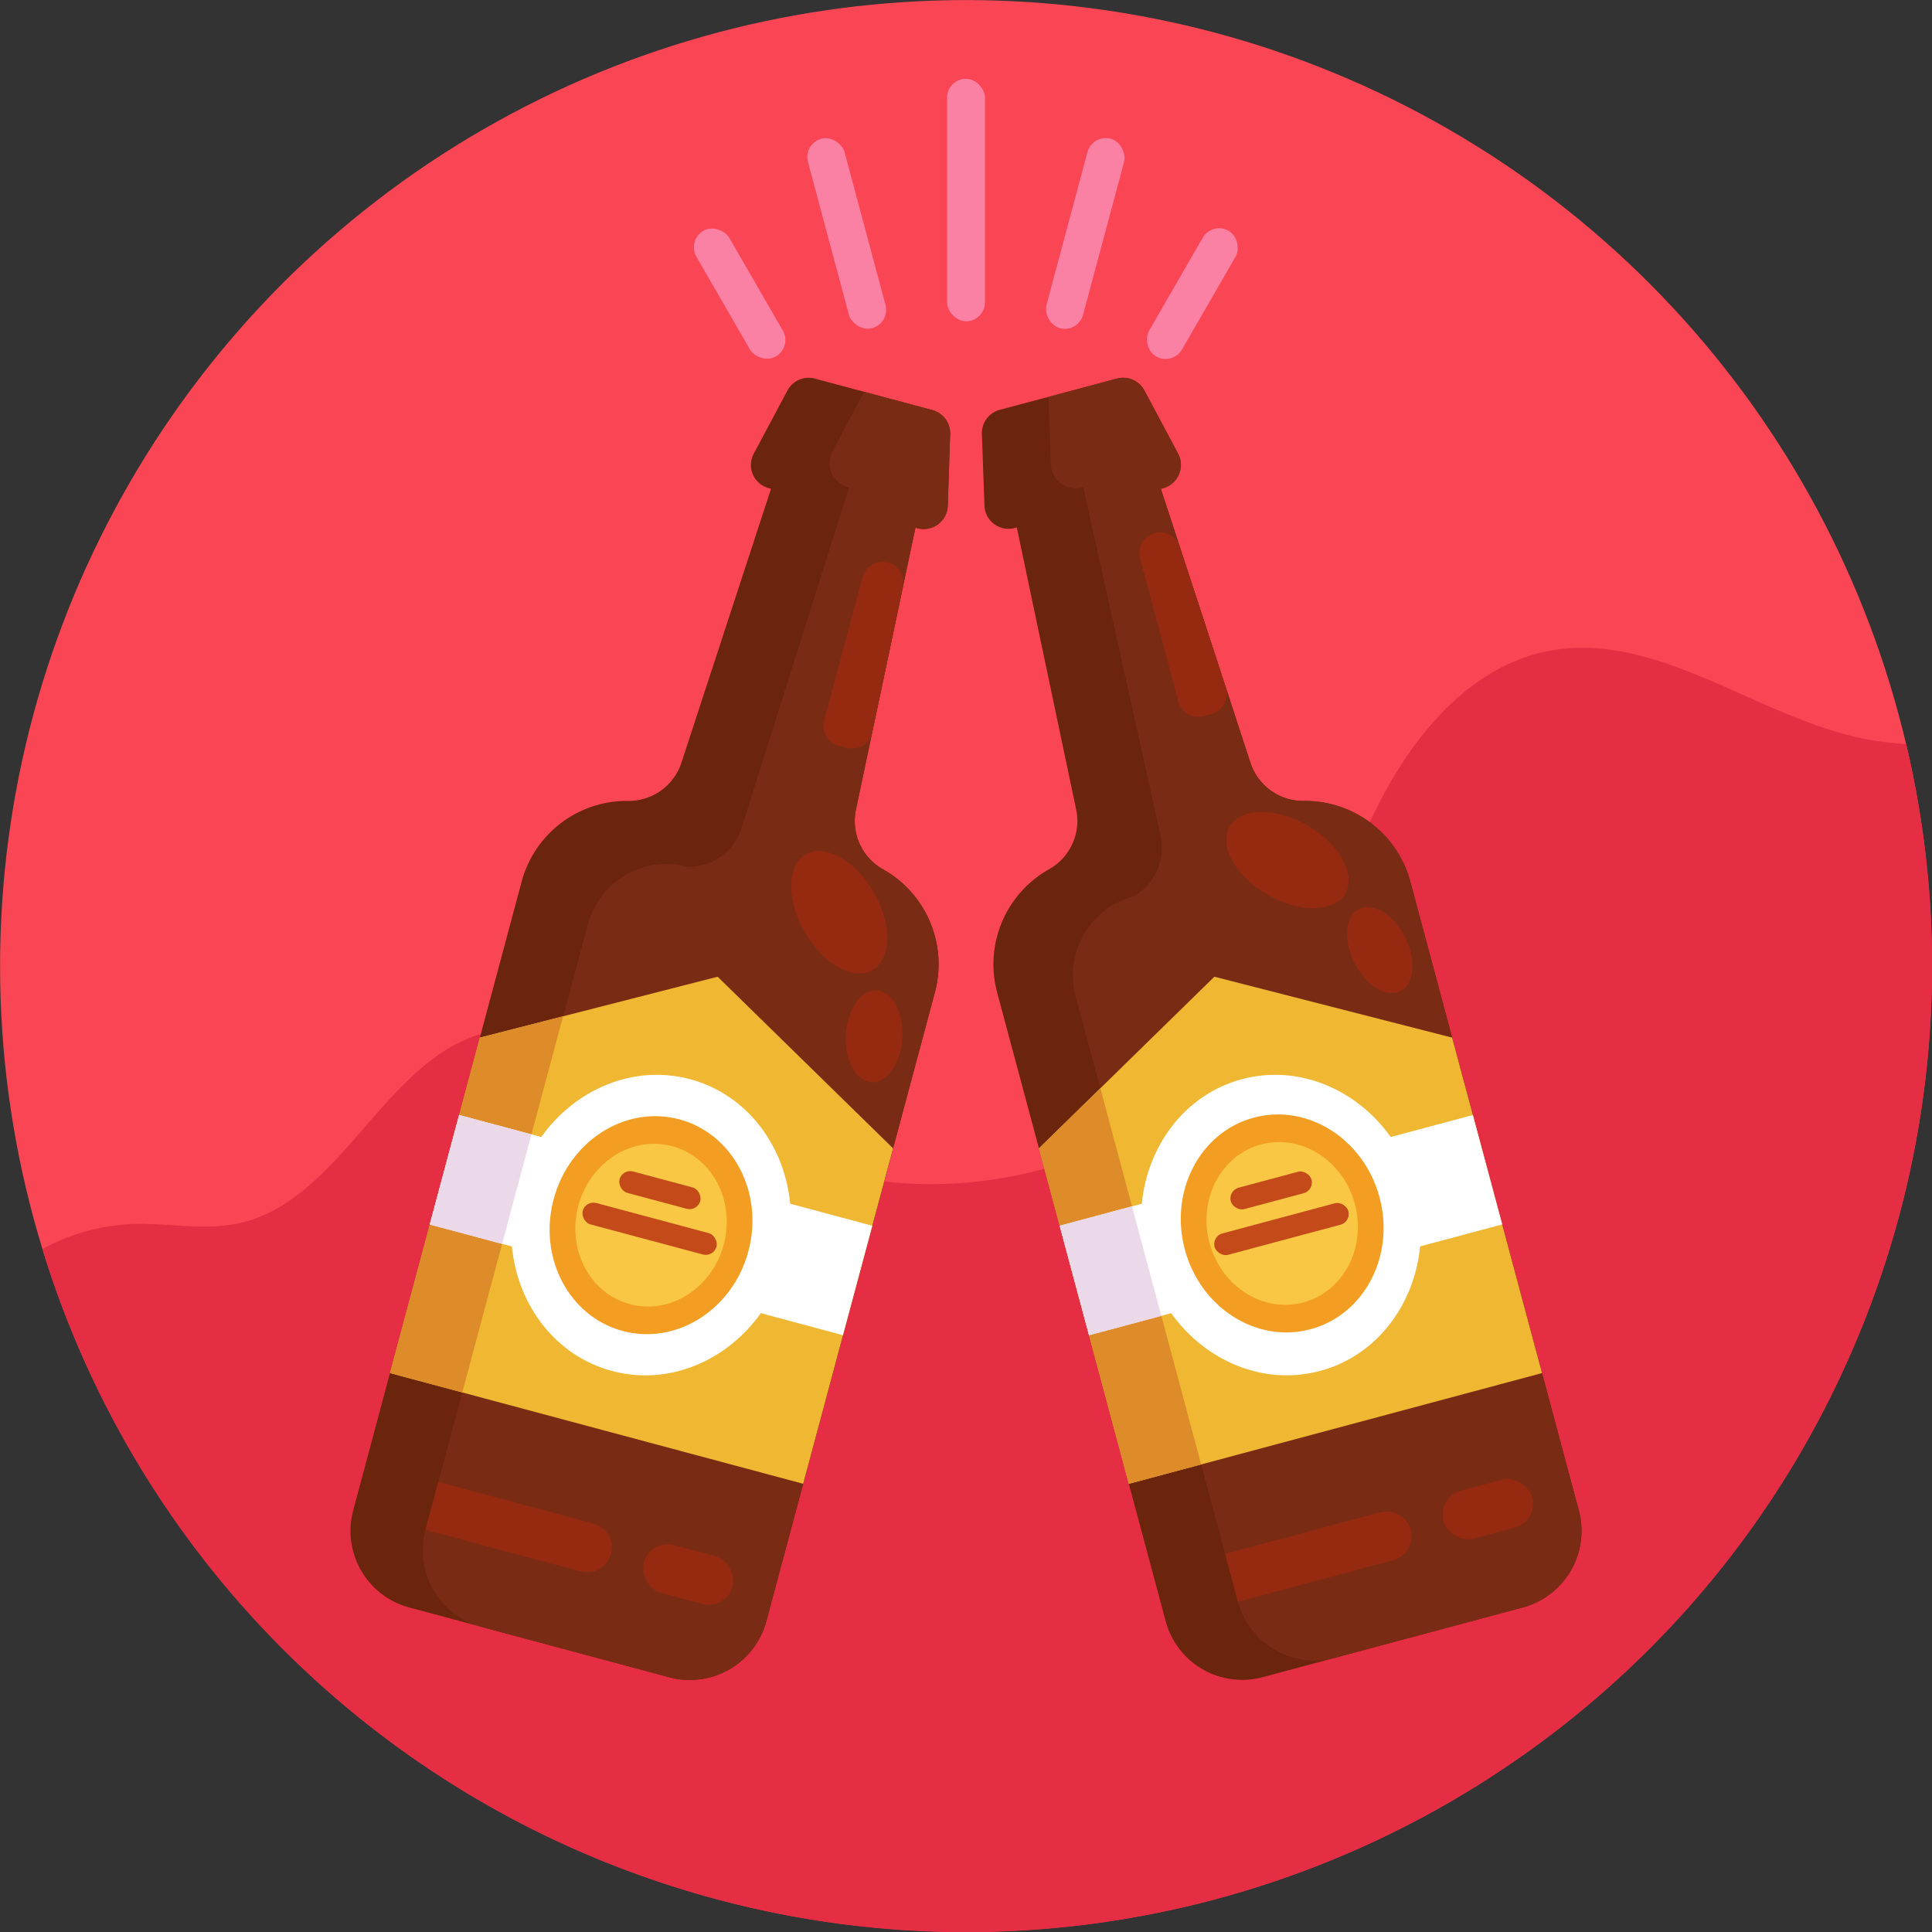 <svg id="Icons" xmlns="http://www.w3.org/2000/svg" viewBox="0 0 512 512"><rect x="0" y="0" width="512" height="512" fill="#333333" stroke="none"/><defs><style>.cls-3{fill:#6b250c}.cls-4{fill:#7a2b13}.cls-5{fill:#962a11}.cls-6{fill:#efb732}.cls-7{fill:#dd8c29}.cls-8{fill:#fff}.cls-9{fill:#ebd9ea}.cls-10{fill:#f39e22}.cls-11{fill:#f9c744}.cls-12{fill:#c44a1a}.cls-13{fill:#fa80a4}</style></defs><circle cx="256" cy="256" r="255.98" style="fill:#fa4654"/><path d="M11.24 331a255.6 255.6 0 0 0 158.91 166.16c133.19 47.41 279.6-22.12 327-155.31a254.7 254.7 0 0 0 8-144.69 76.79 76.79 0 0 1-15.63-2.42c-27.1-7.13-52.4-27.8-79.84-22.08-18.82 3.92-33 19.74-42.27 36.57s-15.14 35.48-25.35 51.77a112.53 112.53 0 0 1-153.75 36.47C170.12 286.44 152 269.44 131 273.19c-28.5 5.11-39.74 45.21-68.09 51.07-9.15 1.88-18.6-.24-27.92.12A54.35 54.35 0 0 0 11.24 331Z" style="fill:#e52e44"/><path class="cls-3" d="M247.75 263 203.1 429.61a21 21 0 0 1-25.75 14.88L108.47 426a21 21 0 0 1-14.87-25.73l44.64-166.63a28.86 28.86 0 0 1 28.19-21.39 14.69 14.69 0 0 0 14.16-10.14l23.74-72.58-.57-.15a6.37 6.37 0 0 1-4-9.17l8.92-16.71a6.36 6.36 0 0 1 7.27-3.17l31.09 8.33a6.38 6.38 0 0 1 4.76 6.34l-.63 19a6.39 6.39 0 0 1-8 6l-.57-.15-15.76 74.65a14.69 14.69 0 0 0 7.16 15.87A28.85 28.85 0 0 1 247.75 263Z"/><path class="cls-4" d="M247.75 263 203.1 429.61a21 21 0 0 1-25.75 14.88l-49.73-13.33a21 21 0 0 1-14.86-25.76l43-160.33a21.67 21.67 0 0 1 26.57-15.36 14.72 14.72 0 0 0 14.16-10.14l28.44-90.16a.26.26 0 0 0-.19-.3 6.62 6.62 0 0 1-4.13-9.53l8.4-15.74 18.1 4.85a6.38 6.38 0 0 1 4.69 6.31l-.63 19a6.39 6.39 0 0 1-8 6l-.57-.15-15.76 74.65a14.69 14.69 0 0 0 7.16 15.87A28.85 28.85 0 0 1 247.75 263Z"/><ellipse class="cls-5" cx="222.41" cy="241.74" rx="10.57" ry="17.69" transform="rotate(-30 222.403 241.753)"/><ellipse class="cls-5" cx="231.66" cy="274.66" rx="12.17" ry="7.51" transform="rotate(-86.78 231.635 274.658)"/><path class="cls-5" d="M113.62 398.87h42.59a6.56 6.56 0 0 1 6.56 6.56 6.56 6.56 0 0 1-6.56 6.56h-42.59v-13.12Z" transform="rotate(15 138.183 405.424)"/><rect class="cls-5" x="170.21" y="410.71" width="24.35" height="13.12" rx="6.56" transform="rotate(15 182.397 417.26)"/><path class="cls-5" d="M235.3 149.12a5.49 5.49 0 0 1 3.95 6.43L231.16 194a5.49 5.49 0 0 1-6.8 4.17l-2.06-.55a5.48 5.48 0 0 1-3.88-6.72l10.15-37.9a5.49 5.49 0 0 1 6.73-3.88Z"/><path class="cls-6" d="m236.67 304.32-23.82 88.9-109.5-29.34 23.82-88.9 22.05-5.65 40.96-10.49 46.49 45.48z"/><path class="cls-7" d="m149.22 269.33-26.71 99.69-19.16-5.14 23.82-88.9 22.05-5.65z"/><path class="cls-8" d="M231.17 324.83 209.41 319c-1.49-15.57-11.59-29-26.51-33s-30.38 2.57-39.46 15.32l-21.77-5.83-7.78 29 21.77 5.83c1.49 15.58 11.58 29 26.51 33s30.38-2.57 39.46-15.32l21.76 5.84Z"/><path class="cls-9" transform="rotate(15 127.35 312.576)" d="M117.44 297.54h19.84v30.06h-19.84z"/><ellipse class="cls-10" cx="172.53" cy="324.68" rx="29.03" ry="26.71" transform="rotate(-75 172.532 324.68)"/><ellipse class="cls-11" cx="172.53" cy="324.68" rx="21.67" ry="19.94" transform="rotate(-75 172.532 324.68)"/><rect class="cls-12" x="163.81" y="312.47" width="22.15" height="5.87" rx="2.94" transform="rotate(15 174.898 315.396)"/><rect class="cls-12" x="153.8" y="322.7" width="36.7" height="5.87" rx="2.94" transform="rotate(15 172.152 325.649)"/><path class="cls-3" d="m373.76 233.65 44.64 166.62A21 21 0 0 1 403.54 426l-68.87 18.46a21 21 0 0 1-25.77-14.88L264.25 263A28.87 28.87 0 0 1 278 230.37a14.7 14.7 0 0 0 7.19-15.86l-15.73-74.73-.57.15a6.38 6.38 0 0 1-8-6l-.68-18.93a6.38 6.38 0 0 1 4.71-6.38l31.08-8.29a6.39 6.39 0 0 1 7.29 3.16l8.92 16.72a6.39 6.39 0 0 1-4 9.17l-.57.15 23.74 72.58a14.71 14.71 0 0 0 14.16 10.15 28.85 28.85 0 0 1 28.22 21.39Z"/><path class="cls-4" d="m373.76 233.65 44.64 166.62A21 21 0 0 1 403.54 426l-49.73 13.33a21 21 0 0 1-25.74-14.88l-43-160.34a21.67 21.67 0 0 1 15.34-26.58 14.74 14.74 0 0 0 7.19-15.86l-20.46-92.3a.25.25 0 0 0-.31-.16 6.63 6.63 0 0 1-8.35-6.19l-.6-17.83 18.1-4.85a6.39 6.39 0 0 1 7.29 3.16l8.92 16.72a6.39 6.39 0 0 1-4 9.17l-.57.15 23.74 72.58a14.71 14.71 0 0 0 14.16 10.15 28.85 28.85 0 0 1 28.24 21.38Z"/><ellipse class="cls-5" cx="341.19" cy="227.92" rx="10.57" ry="17.69" transform="rotate(-60 341.19 227.92)"/><ellipse class="cls-5" cx="365.66" cy="251.8" rx="7.51" ry="12.17" transform="rotate(-26.78 365.596 251.778)"/><path class="cls-5" d="M325.53 405.22h42.59a6.56 6.56 0 0 1 6.56 6.56 6.56 6.56 0 0 1-6.56 6.56h-42.59v-13.12Z" transform="rotate(-15 350.085 411.79)"/><rect class="cls-5" x="382.11" y="393.38" width="24.35" height="13.12" rx="6.56" transform="rotate(-15 394.298 399.953)"/><path class="cls-5" d="M306 141.26a5.48 5.48 0 0 1 6.64 3.6l12.21 37.33a5.48 5.48 0 0 1-3.8 7l-2.06.55a5.48 5.48 0 0 1-6.72-3.88L302.16 148a5.48 5.48 0 0 1 3.84-6.74Z"/><path class="cls-6" d="m384.83 274.98 23.82 88.9-109.5 29.35-23.82-88.91 16.28-15.92 30.21-29.56 63.01 16.14z"/><path class="cls-7" d="m291.61 288.4 26.71 99.69-19.17 5.14-23.82-88.91 16.28-15.92z"/><path class="cls-8" d="m390.33 295.49-21.77 5.83C359.48 288.57 344 282 329.1 286s-25 17.42-26.51 33l-21.76 5.83 7.78 29 21.76-5.83c9.08 12.74 24.53 19.31 39.46 15.31s25-17.41 26.51-33l21.77-5.83Z"/><path class="cls-9" transform="rotate(-15 294.314 336.793)" d="M284.38 321.75h19.84v30.06h-19.84z"/><ellipse class="cls-10" cx="339.47" cy="324.68" rx="26.71" ry="29.03" transform="rotate(-15 337.893 323.23)"/><ellipse class="cls-11" cx="339.47" cy="324.68" rx="19.94" ry="21.67" transform="rotate(-15 337.893 323.23)"/><rect class="cls-12" x="325.79" y="312.54" width="22.15" height="5.87" rx="2.94" transform="rotate(-15 336.88 315.467)"/><rect class="cls-12" x="321.26" y="322.77" width="36.7" height="5.87" rx="2.94" transform="rotate(-15 339.625 325.72)"/><rect class="cls-13" x="250.98" y="20.88" width="10.05" height="64.26" rx="5.02"/><rect class="cls-13" x="219.37" y="35.88" width="10.05" height="51.97" rx="5.02" transform="rotate(-15 224.41 61.883)"/><rect class="cls-13" x="190.98" y="58.59" width="10.05" height="38.45" rx="5.02" transform="rotate(-30 196.008 77.82)"/><rect class="cls-13" x="282.58" y="35.88" width="10.05" height="51.97" rx="5.02" transform="rotate(-165 287.606 61.865)"/><rect class="cls-13" x="310.97" y="58.59" width="10.05" height="38.45" rx="5.02" transform="rotate(-150 315.991 77.815)"/></svg>